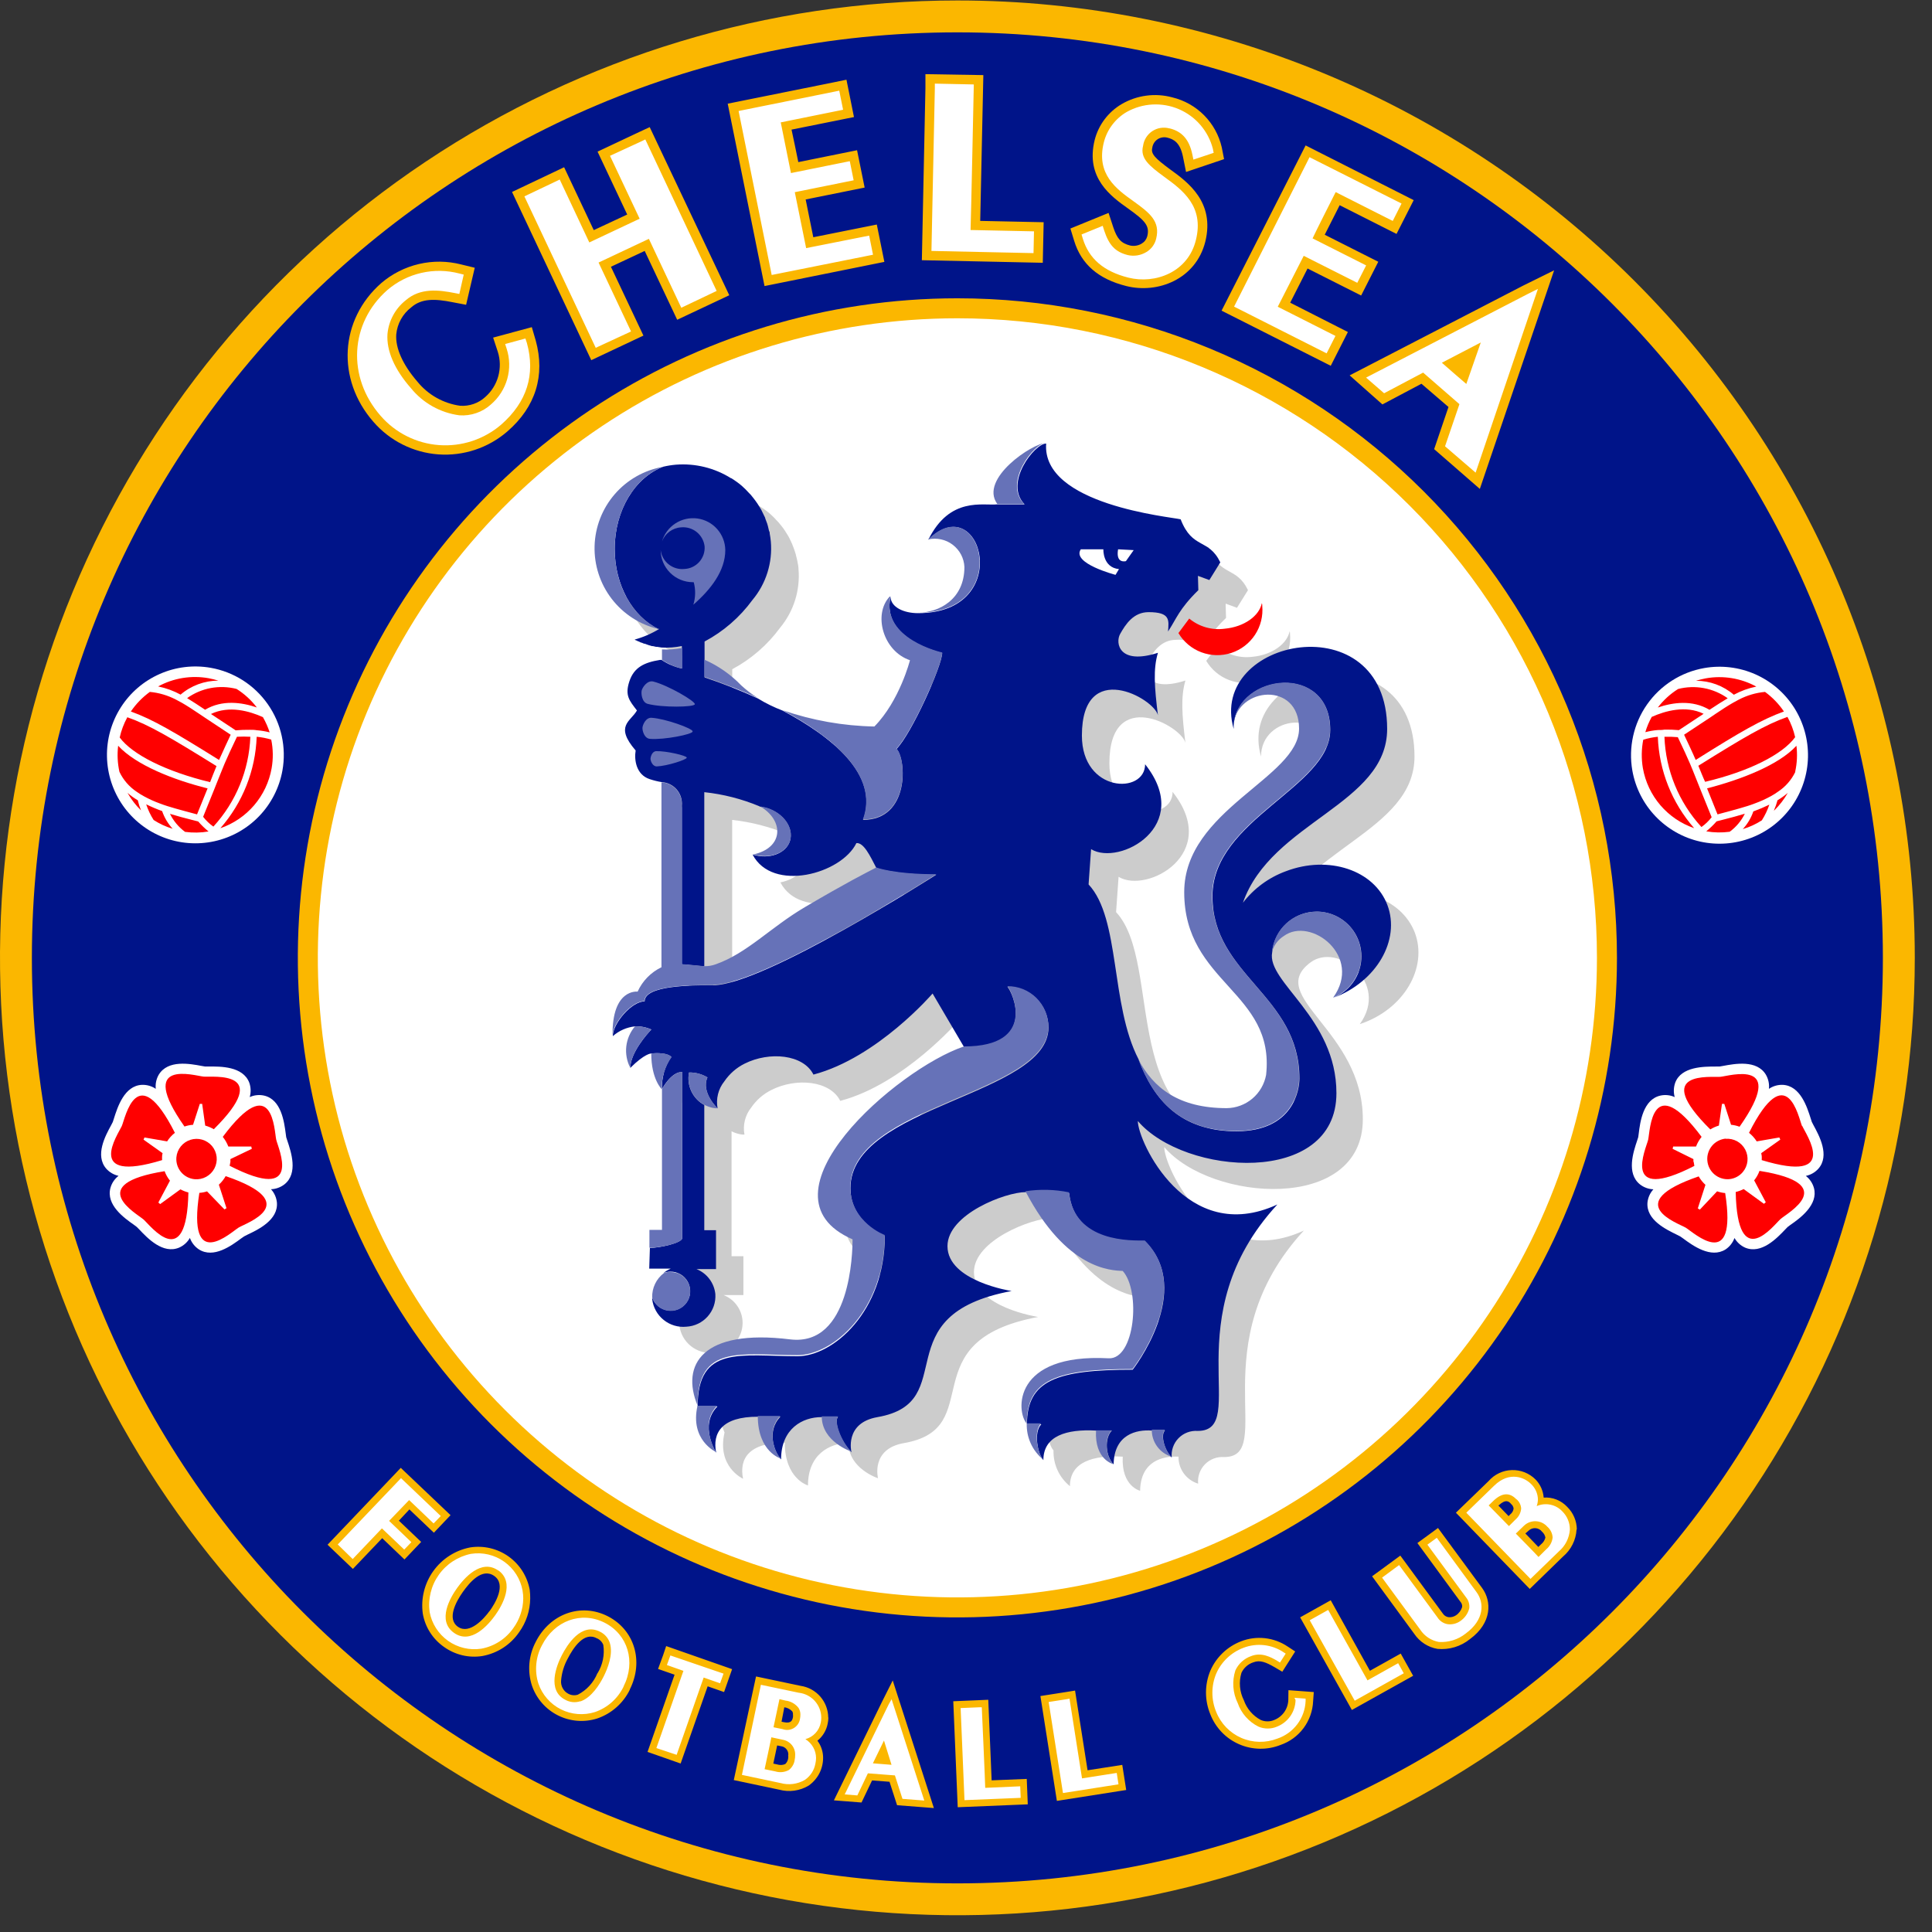 <svg width="78" height="78" viewBox="0 0 78 78" fill="none" xmlns="http://www.w3.org/2000/svg">
<rect x="0" y="0" width="78" height="78" fill="#333333" stroke="none"/>
<path d="M77.305 38.671C77.305 46.316 75.038 53.789 70.791 60.145C66.543 66.502 60.507 71.456 53.444 74.382C46.381 77.307 38.609 78.072 31.112 76.581C23.614 75.09 16.727 71.408 11.321 66.003C5.915 60.597 2.234 53.71 0.743 46.212C-0.749 38.714 0.017 30.942 2.942 23.88C5.868 16.817 10.822 10.78 17.178 6.533C23.535 2.286 31.008 0.019 38.652 0.019C43.728 0.019 48.755 1.018 53.444 2.96C58.134 4.903 62.395 7.75 65.984 11.339C69.574 14.928 72.421 19.19 74.363 23.879C76.306 28.569 77.305 33.595 77.305 38.671Z" fill="#FBB700"/>
<path d="M38.652 76.037C59.289 76.037 76.017 59.307 76.017 38.671C76.017 18.035 59.289 1.306 38.652 1.306C18.016 1.306 1.287 18.035 1.287 38.671C1.287 59.307 18.016 76.037 38.652 76.037Z" fill="#001489"/>
<path d="M65.281 38.671C65.281 43.938 63.719 49.086 60.793 53.465C57.867 57.844 53.708 61.257 48.843 63.273C43.977 65.288 38.623 65.815 33.458 64.788C28.292 63.76 23.547 61.224 19.823 57.5C16.099 53.776 13.563 49.032 12.536 43.866C11.508 38.701 12.036 33.347 14.051 28.481C16.067 23.615 19.48 19.457 23.858 16.531C28.238 13.605 33.386 12.043 38.652 12.043C42.149 12.043 45.612 12.731 48.843 14.069C52.074 15.407 55.01 17.369 57.482 19.841C59.955 22.314 61.916 25.25 63.254 28.481C64.593 31.712 65.281 35.174 65.281 38.671Z" fill="#FBB700"/>
<path d="M64.473 38.671C64.473 43.778 62.959 48.77 60.122 53.017C57.285 57.263 53.252 60.572 48.534 62.527C43.816 64.481 38.624 64.992 33.615 63.996C28.606 63 24.005 60.541 20.394 56.929C16.783 53.318 14.324 48.718 13.328 43.709C12.331 38.7 12.843 33.508 14.797 28.79C16.751 24.072 20.061 20.039 24.307 17.202C28.553 14.365 33.545 12.85 38.652 12.85C45.501 12.85 52.068 15.571 56.911 20.413C61.753 25.256 64.473 31.823 64.473 38.671Z" fill="white"/>
<path d="M57.121 37.654C56.575 36.241 54.748 35.625 53.011 36.291C52.328 36.541 51.731 36.98 51.287 37.556C52.436 34.283 57.107 33.588 57.107 30.542C57.107 25.434 49.856 26.865 50.911 30.542C50.911 28.872 53.567 28.567 53.567 30.542C53.567 32.516 48.931 33.814 48.931 37.147C48.931 40.823 52.61 41.164 52.236 44.527C52.168 44.899 51.972 45.236 51.682 45.48C51.393 45.724 51.028 45.861 50.649 45.866C45.015 45.866 47.025 38.933 45.059 36.825L45.16 35.399C46.299 36.097 49.318 34.463 47.341 31.971C47.341 33.198 44.789 33.13 44.789 30.814C44.789 27.681 47.718 29.317 47.859 29.996C47.718 28.856 47.666 28.131 47.859 27.474C46.278 27.983 46.133 27.07 46.329 26.718C46.561 26.309 46.875 25.832 47.48 25.832C47.705 25.811 47.932 25.856 48.132 25.96C48.328 26.096 48.47 25.788 48.443 26.074C48.612 25.802 48.544 26.137 48.716 25.878C48.939 25.539 49.202 25.227 49.498 24.948L49.482 24.37L49.94 24.539L50.385 23.825C49.907 22.837 49.261 23.312 48.784 22.087C48.386 21.984 42.181 22.657 42.361 20.178C41.857 20.178 40.657 20.451 41.401 21.463C40.823 21.531 40.406 20.876 39.539 22.649C40.63 22.445 40.062 23.661 40.062 24.013C40.062 26.257 37.062 26.219 37.062 25.166C36.343 25.867 36.752 27.397 37.84 27.773C37.84 27.773 37.428 29.41 36.405 30.446C34.886 30.386 32.453 30.124 31.052 28.81C30.626 28.372 30.121 28.019 29.563 27.771V27.018C30.325 26.611 30.986 26.038 31.496 25.341C32.044 24.68 32.31 23.831 32.238 22.976C32.238 22.87 32.211 22.766 32.194 22.666C32.189 22.633 32.181 22.601 32.173 22.57C32.156 22.496 32.14 22.428 32.121 22.357L32.088 22.256C32.066 22.186 32.042 22.117 32.014 22.052L31.982 21.967C31.944 21.877 31.9 21.793 31.854 21.695L31.796 21.596C31.764 21.545 31.733 21.493 31.701 21.444L31.619 21.324L31.529 21.209C31.496 21.168 31.463 21.125 31.428 21.086L31.363 21.018C31.278 20.922 31.187 20.831 31.09 20.745L31.063 20.721C31.005 20.672 30.945 20.628 30.885 20.585C30.871 20.571 30.856 20.559 30.839 20.549L30.645 20.421C29.981 20.009 29.203 19.818 28.423 19.875C26.465 20.034 25.008 21.67 25.172 23.535C25.246 24.238 25.534 24.901 25.997 25.434C26.461 25.968 27.077 26.345 27.763 26.516C27.442 26.715 27.092 26.863 26.726 26.955L26.786 26.991H26.803L26.871 27.029H26.887L26.988 27.078H27.005L27.105 27.122H27.136C27.22 27.154 27.318 27.187 27.425 27.217L27.465 27.231L27.596 27.261H27.643L27.817 27.291V27.713H27.755C27.116 27.82 26.705 28.014 26.516 28.581C26.328 29.148 26.516 29.358 26.819 29.756C26.566 30.206 25.908 30.375 26.767 31.371C26.707 31.747 26.786 32.347 27.332 32.527C27.49 32.58 27.652 32.62 27.817 32.647V40.111C27.389 40.317 27.048 40.666 26.852 41.099C26.852 41.099 26.416 40.125 26.443 42.05C26.942 41.666 26.745 42.5 26.745 42.5C26.066 43.376 26.928 43.318 26.928 43.318C27.512 42.735 27.392 43.591 27.392 43.591C27.392 44.625 27.815 45.028 27.817 45.031V50.717H27.321V52.288H28.186C27.946 52.383 27.743 52.552 27.607 52.77C27.47 52.989 27.407 53.245 27.427 53.502C27.464 53.832 27.63 54.133 27.889 54.342C28.147 54.55 28.477 54.648 28.807 54.614C29.086 54.607 29.353 54.504 29.564 54.321C29.774 54.139 29.916 53.89 29.963 53.615C30.011 53.341 29.962 53.058 29.825 52.816C29.688 52.574 29.471 52.386 29.211 52.285H30.013V50.717H29.535V45.672C29.636 45.725 29.743 45.763 29.855 45.786C29.9 45.797 29.947 45.803 29.994 45.806H30.056C30.02 45.615 30.026 45.419 30.073 45.23C30.12 45.042 30.208 44.866 30.329 44.715C30.536 44.411 30.818 44.166 31.147 44.003C32.151 43.498 33.514 43.627 33.923 44.445C36.512 43.763 38.734 41.172 38.734 41.172L40.011 43.34C37.308 44.243 31.425 49.356 35.511 51.126C35.511 51.642 35.44 55.468 32.985 55.165C29.454 54.729 28.573 56.191 29.252 57.835C28.93 59.221 29.999 59.701 29.999 59.701C29.838 58.902 30.223 58.239 31.684 58.247C31.684 59.706 32.62 59.971 32.62 59.971C32.62 58.719 33.495 58.258 34.256 58.261C34.256 59.292 35.448 59.681 35.448 59.681C35.448 59.681 35.142 58.495 36.498 58.261C39.92 57.663 36.705 54.14 41.914 53.169C41.914 53.169 39.321 52.779 39.321 51.358C39.321 50.071 41.669 49.176 42.476 49.176C44.134 52.343 45.937 52.367 46.408 52.392C47.142 53.21 46.897 55.975 45.836 55.921C41.958 55.714 42.1 58.075 42.533 58.555C42.525 58.831 42.58 59.105 42.695 59.356C42.81 59.606 42.981 59.827 43.196 60.001C43.196 59.019 44.131 58.743 45.328 58.809C45.266 60.009 46.029 60.186 46.029 60.186C46.051 58.981 46.943 58.776 47.578 58.809C47.575 59.052 47.65 59.29 47.793 59.487C47.937 59.683 48.139 59.828 48.372 59.9C48.358 59.757 48.376 59.614 48.423 59.478C48.471 59.343 48.547 59.221 48.647 59.118C48.747 59.016 48.868 58.937 49.002 58.886C49.136 58.835 49.279 58.815 49.422 58.825C51.566 58.825 48.451 54.227 52.64 49.681C48.961 51.383 47.003 47.128 47.003 46.31C48.893 48.525 55.021 48.966 55.021 45.187C55.021 41.578 51.056 40.234 52.91 38.854C54.001 38.036 56.112 39.672 54.898 41.347C56.682 40.758 57.653 39.069 57.121 37.654ZM33.615 37.769C32.23 38.587 31.3 39.615 30.037 40.068C29.885 40.126 29.723 40.152 29.56 40.144V33.102C30.323 33.186 31.071 33.378 31.78 33.672C32.783 34.218 32.783 35.358 31.507 35.625C32.309 37.163 35.091 36.41 35.696 35.159C35.993 35.131 36.255 35.663 36.514 36.162C36.119 36.364 35.32 36.768 33.615 37.771V37.769ZM49.133 26.091L48.699 26.68C48.91 27.035 49.235 27.308 49.622 27.455C50.008 27.601 50.433 27.612 50.826 27.485C51.219 27.358 51.557 27.101 51.785 26.757C52.014 26.412 52.118 26 52.081 25.589C52.081 25.554 52.081 25.521 52.067 25.485C51.961 26.003 51.347 26.443 50.57 26.516C50.314 26.549 50.055 26.528 49.807 26.456C49.56 26.383 49.33 26.259 49.133 26.093V26.091Z" fill="#CCCCCC"/>
<path d="M27.078 51.219H26.211L26.238 50.382C26.62 50.382 27.545 50.185 27.545 49.978V43.275C27.089 43.275 26.726 43.973 26.726 43.973C26.708 43.51 26.84 43.053 27.103 42.672C26.895 42.454 26.285 42.533 26.285 42.533C26.285 42.533 26.031 42.53 25.447 43.114C25.447 42.503 26.143 41.718 26.298 41.565C26.09 41.472 25.863 41.428 25.636 41.437C25.304 41.473 24.991 41.611 24.741 41.832C24.741 41.322 25.499 40.428 26.026 40.428C26.026 39.776 27.94 39.776 28.802 39.776C30.814 39.776 37.801 35.314 37.801 35.314C36.075 35.314 35.38 35.041 35.38 35.041C35.121 34.54 34.87 34.011 34.575 34.038C33.967 35.287 31.185 36.04 30.384 34.501C31.06 34.709 31.742 34.458 31.894 33.94C32.047 33.422 31.633 32.832 30.956 32.625C30.867 32.599 30.776 32.58 30.684 32.568L30.654 32.549C29.945 32.254 29.197 32.063 28.434 31.982V39.015C28.145 38.99 27.823 38.95 27.528 38.933V32.519C27.539 32.403 27.526 32.286 27.49 32.175C27.454 32.064 27.396 31.961 27.32 31.873C27.243 31.785 27.15 31.713 27.045 31.662C26.941 31.611 26.826 31.581 26.71 31.575C26.546 31.548 26.385 31.508 26.227 31.455C25.679 31.273 25.6 30.672 25.663 30.299C24.801 29.301 25.461 29.132 25.715 28.684C25.409 28.284 25.221 28.079 25.409 27.509C25.597 26.939 26.012 26.745 26.647 26.642H26.71C26.958 26.809 27.236 26.927 27.528 26.991V26.083C27.259 26.137 26.984 26.157 26.71 26.143L26.535 26.115H26.489L26.361 26.085H26.317C26.219 26.058 26.123 26.025 26.028 25.987H26.001L25.9 25.944H25.881L25.78 25.894H25.764L25.698 25.856H25.679L25.622 25.821C25.973 25.725 26.308 25.58 26.617 25.39H26.574C25.546 24.888 24.817 23.634 24.817 22.161C24.817 20.598 25.636 19.278 26.778 18.842C26.947 18.802 27.118 18.775 27.291 18.76C28.07 18.7 28.848 18.891 29.511 19.306H29.524C29.59 19.346 29.655 19.39 29.718 19.436L29.765 19.469C29.825 19.513 29.882 19.556 29.939 19.606L29.966 19.63C30.062 19.716 30.153 19.807 30.239 19.903L30.313 19.979C30.345 20.02 30.381 20.061 30.414 20.105L30.501 20.219C30.531 20.257 30.553 20.29 30.585 20.339C30.618 20.388 30.659 20.454 30.678 20.489C30.697 20.525 30.719 20.555 30.738 20.59C30.782 20.675 30.825 20.762 30.864 20.849C30.877 20.876 30.896 20.906 30.896 20.934C30.924 21.002 30.962 21.103 30.973 21.138C30.984 21.174 30.981 21.174 31.003 21.242C31.024 21.31 31.038 21.419 31.057 21.452C31.076 21.485 31.076 21.515 31.076 21.547C31.096 21.65 31.111 21.754 31.12 21.858C31.158 22.282 31.111 22.709 30.984 23.114C30.857 23.52 30.651 23.897 30.378 24.223C29.868 24.921 29.207 25.494 28.445 25.9V27.348C29.177 27.593 29.897 27.877 30.599 28.199C30.915 28.393 31.248 28.556 31.594 28.687C33.531 29.715 35.524 31.27 34.845 33.102C36.738 33.102 36.599 30.645 36.193 30.239C36.798 29.633 38.039 26.871 38.039 26.361C38.039 26.361 35.56 25.826 35.953 24.105C35.974 24.515 36.484 24.755 37.065 24.755C41.001 24.755 39.612 19.66 37.477 21.796C38.347 20.026 39.697 20.429 40.275 20.361H41.366C40.518 19.499 41.772 17.907 42.236 17.907C42.053 20.383 47.268 20.866 47.666 20.966C48.143 22.194 48.789 21.716 49.267 22.704L48.825 23.418L48.364 23.249L48.38 23.827C47.592 24.599 47.497 24.984 47.156 25.496C47.191 25.038 47.259 24.714 46.373 24.714C45.768 24.714 45.451 25.188 45.222 25.597C45.023 25.952 45.17 26.863 46.749 26.355C46.553 27.01 46.608 27.735 46.749 28.878C46.605 28.199 43.679 26.565 43.679 29.696C43.679 32.011 46.231 32.08 46.231 30.855C48.209 33.345 45.19 34.981 44.05 34.283L43.949 35.707C45.241 37.09 44.819 40.553 45.967 42.767C46.58 44.412 47.663 45.672 49.918 45.672C52.253 45.672 52.463 43.946 52.463 43.545C52.463 40.179 48.95 39.383 48.95 36.181C48.95 33.07 53.706 31.785 53.706 29.47C53.706 26.762 49.992 27.187 49.807 29.265C49.804 29.32 49.804 29.374 49.807 29.429C48.751 25.753 56.003 24.324 56.003 29.429C56.003 32.478 51.328 33.173 50.18 36.446C50.624 35.87 51.221 35.43 51.904 35.178C53.641 34.512 55.482 35.129 56.014 36.541C56.545 37.954 55.572 39.639 53.832 40.286C54.13 40.166 54.39 39.969 54.587 39.716C54.783 39.462 54.909 39.16 54.95 38.842C54.991 38.523 54.947 38.2 54.821 37.904C54.696 37.609 54.494 37.352 54.236 37.161C53.978 36.97 53.674 36.85 53.355 36.816C53.036 36.781 52.713 36.832 52.421 36.963C52.128 37.094 51.875 37.301 51.689 37.563C51.503 37.824 51.389 38.131 51.361 38.45C51.127 39.653 53.955 41.085 53.955 44.134C53.955 47.911 47.827 47.469 45.937 45.258C45.937 46.073 47.895 50.33 51.571 48.628C47.382 53.172 50.499 57.77 48.353 57.77C48.21 57.76 48.067 57.781 47.933 57.832C47.799 57.883 47.678 57.962 47.579 58.065C47.479 58.167 47.403 58.291 47.356 58.426C47.309 58.561 47.291 58.705 47.306 58.847C47.033 58.574 46.837 57.953 47.033 57.756H46.509C45.874 57.707 44.98 57.914 44.96 59.12C44.636 58.809 44.581 58.062 44.889 57.756H44.257C43.059 57.691 42.124 57.966 42.124 58.948C41.901 58.724 41.715 57.827 42.04 57.502H41.461C41.461 55.722 42.672 55.299 45.729 55.299C45.729 55.299 48.227 52.111 46.234 50.117C45.727 50.117 43.376 50.218 43.166 48.173C42.587 48.055 41.991 48.04 41.407 48.129C40.597 48.129 38.252 49.021 38.252 50.311C38.252 51.729 40.842 52.122 40.842 52.122C35.633 53.093 38.852 56.616 35.426 57.213C34.074 57.448 34.376 58.634 34.376 58.634C33.943 58.212 33.654 57.391 33.831 57.213H33.171C32.41 57.208 31.534 57.672 31.534 58.921C31.27 58.656 30.932 57.778 31.51 57.197H30.599C29.137 57.192 28.753 57.852 28.914 58.653C28.914 58.653 28.207 57.541 28.963 56.785H28.166C28.166 54.293 29.917 54.754 32.203 54.754C33.634 54.754 35.723 52.945 35.723 49.902C35.723 49.902 34.335 49.367 34.335 47.966C34.335 44.627 42.331 44.235 42.331 41.483C42.331 41.267 42.288 41.052 42.205 40.852C42.122 40.653 41.999 40.471 41.845 40.319C41.691 40.167 41.509 40.047 41.308 39.966C41.107 39.885 40.892 39.844 40.676 39.847C40.872 40.043 41.911 42.279 38.925 42.279L37.651 40.111C37.651 40.111 35.426 42.702 32.841 43.384C32.432 42.566 31.065 42.44 30.062 42.942C29.733 43.106 29.451 43.352 29.244 43.657C29.122 43.808 29.035 43.984 28.988 44.172C28.941 44.361 28.935 44.557 28.971 44.748C28.971 44.748 28.289 44.104 28.562 43.498C28.338 43.362 28.079 43.293 27.817 43.299C27.767 43.555 27.799 43.821 27.91 44.056C28.021 44.292 28.204 44.487 28.434 44.611V49.667H28.908V51.236H28.117C28.325 51.318 28.507 51.457 28.641 51.636C28.776 51.815 28.859 52.027 28.881 52.25C28.891 52.413 28.869 52.576 28.816 52.731C28.763 52.885 28.679 53.027 28.571 53.149C28.462 53.271 28.331 53.371 28.184 53.441C28.036 53.512 27.877 53.553 27.714 53.562C27.384 53.596 27.053 53.498 26.795 53.29C26.536 53.083 26.369 52.781 26.331 52.452V52.381C26.378 52.519 26.462 52.641 26.574 52.734C26.686 52.827 26.822 52.887 26.966 52.907C27.11 52.928 27.257 52.908 27.39 52.85C27.524 52.793 27.639 52.699 27.722 52.58C27.806 52.461 27.855 52.321 27.864 52.175C27.873 52.03 27.841 51.885 27.773 51.757C27.704 51.628 27.602 51.521 27.476 51.447C27.351 51.374 27.207 51.336 27.062 51.339C26.969 51.34 26.876 51.357 26.789 51.391C26.878 51.322 26.975 51.264 27.078 51.219Z" fill="#001489"/>
<path d="M47.576 25.559C47.788 25.915 48.114 26.189 48.502 26.334C48.89 26.48 49.316 26.489 49.71 26.361C50.104 26.232 50.442 25.973 50.669 25.627C50.897 25.28 50.999 24.867 50.96 24.454C50.96 24.419 50.96 24.386 50.944 24.351C50.84 24.869 50.224 25.311 49.447 25.382C49.192 25.417 48.933 25.398 48.686 25.328C48.44 25.257 48.21 25.136 48.012 24.973L47.576 25.559Z" fill="#FF0000"/>
<path d="M45.14 22.177L45.77 22.21L45.457 22.654C45.457 22.654 45.037 22.777 45.14 22.177ZM43.638 22.177H44.546C44.546 22.177 44.513 22.911 45.176 22.976L45.037 23.208C45.037 23.208 43.253 22.744 43.635 22.177H43.638Z" fill="white"/>
<path d="M28.052 28.433C28.084 28.316 26.983 27.673 26.383 27.517C26.132 27.449 25.938 27.754 25.908 27.872C25.878 27.989 25.908 28.352 26.148 28.417C26.748 28.573 28.022 28.553 28.052 28.433ZM27.962 29.524C27.962 29.413 26.871 29.014 26.306 28.979C26.069 28.962 25.946 29.268 25.938 29.38C25.93 29.492 26.006 29.813 26.244 29.83C26.811 29.876 27.956 29.647 27.962 29.535V29.524ZM26.726 26.219V26.642C26.974 26.809 27.252 26.927 27.545 26.991V26.159C27.275 26.213 27.001 26.233 26.726 26.219ZM26.497 30.326C26.326 30.326 26.26 30.561 26.263 30.642C26.265 30.724 26.347 30.948 26.519 30.942C26.928 30.926 27.73 30.67 27.727 30.588C27.725 30.506 26.895 30.312 26.486 30.326H26.497ZM25.636 41.437C25.441 41.666 25.319 41.948 25.285 42.246C25.252 42.545 25.308 42.847 25.447 43.114C25.447 42.503 26.143 41.718 26.298 41.565C26.09 41.472 25.863 41.428 25.636 41.437ZM27.817 43.299C27.768 43.557 27.803 43.824 27.917 44.06C28.031 44.296 28.218 44.489 28.45 44.611C28.551 44.663 28.658 44.701 28.769 44.726L28.908 44.745H28.971C28.971 44.745 28.286 44.101 28.562 43.496C28.338 43.36 28.079 43.292 27.817 43.299ZM26.566 25.382C25.537 24.888 24.817 23.634 24.817 22.161C24.817 20.598 25.636 19.278 26.765 18.847C26.007 18.981 25.319 19.372 24.817 19.954C24.314 20.536 24.027 21.274 24.005 22.042C23.983 22.811 24.226 23.564 24.694 24.174C25.162 24.784 25.826 25.215 26.574 25.393L26.566 25.382ZM37.474 21.779C37.645 21.74 37.822 21.739 37.993 21.776C38.164 21.813 38.325 21.887 38.464 21.993C38.603 22.099 38.718 22.234 38.8 22.389C38.881 22.544 38.928 22.714 38.936 22.889C38.936 24.201 37.911 24.733 37.062 24.735C40.987 24.746 39.599 19.655 37.463 21.787L37.474 21.779ZM34.845 33.083C36.727 33.083 36.599 30.629 36.193 30.22C36.798 29.617 38.039 26.852 38.039 26.342C38.039 26.342 35.557 25.796 35.953 24.084H35.92C35.243 24.798 35.647 26.287 36.738 26.655C36.738 26.655 36.323 28.292 35.301 29.331C34.042 29.307 32.795 29.086 31.605 28.676C33.52 29.704 35.513 31.259 34.834 33.092L34.845 33.083ZM27.493 21.291C27.721 21.268 27.949 21.336 28.128 21.48C28.306 21.624 28.421 21.832 28.447 22.06C28.455 22.174 28.439 22.288 28.402 22.396C28.364 22.503 28.306 22.603 28.23 22.688C28.154 22.772 28.061 22.841 27.958 22.89C27.855 22.939 27.743 22.966 27.629 22.971C27.401 22.994 27.172 22.926 26.993 22.782C26.814 22.639 26.699 22.43 26.672 22.202C26.672 22.548 26.809 22.879 27.054 23.124C27.298 23.368 27.63 23.505 27.976 23.505H28.008C28.088 23.804 28.083 24.119 27.992 24.414C28.695 23.8 29.282 23.05 29.282 22.205C29.277 21.892 29.16 21.592 28.953 21.359C28.746 21.125 28.462 20.974 28.152 20.932C27.843 20.891 27.529 20.962 27.267 21.132C27.005 21.302 26.813 21.561 26.726 21.861C26.786 21.702 26.89 21.564 27.026 21.463C27.162 21.362 27.324 21.302 27.493 21.291ZM41.344 20.342C40.496 19.491 41.751 17.887 42.214 17.887C41.707 17.887 39.52 19.322 40.261 20.342H41.344ZM30.392 34.49C31.068 34.698 31.755 34.447 31.903 33.929C32.05 33.411 31.63 32.822 30.965 32.614C30.875 32.588 30.784 32.569 30.692 32.557C31.66 33.124 31.649 34.24 30.392 34.501V34.49ZM28.436 27.326C29.169 27.571 29.888 27.855 30.591 28.177C30.355 28.03 30.133 27.861 29.928 27.673C29.503 27.232 28.996 26.878 28.436 26.631V27.326ZM28.802 39.757C30.823 39.757 37.801 35.295 37.801 35.295C36.075 35.295 35.38 35.022 35.38 35.022C34.99 35.224 34.191 35.625 32.486 36.629C31.101 37.447 30.171 38.478 28.905 38.928C28.753 38.985 28.591 39.012 28.428 39.007C28.139 38.982 27.817 38.941 27.523 38.925V32.53C27.533 32.414 27.52 32.297 27.484 32.186C27.448 32.075 27.391 31.972 27.314 31.884C27.238 31.796 27.145 31.724 27.04 31.673C26.935 31.622 26.821 31.592 26.705 31.586V39.05C26.278 39.255 25.938 39.604 25.742 40.035C25.742 40.035 24.7 39.898 24.73 41.824C24.73 41.314 25.488 40.419 26.015 40.419C26.026 39.768 27.94 39.768 28.802 39.768V39.757ZM46.226 50.082C45.718 50.082 43.368 50.183 43.158 48.137C42.578 48.019 41.983 48.004 41.399 48.094C43.057 51.263 44.857 51.287 45.328 51.312C46.065 52.13 45.817 54.893 44.759 54.838C40.878 54.631 41.02 56.992 41.453 57.475C41.453 55.694 42.664 55.272 45.721 55.272C45.721 55.283 48.219 52.086 46.226 50.093V50.082ZM47.025 57.718H46.501C46.497 57.961 46.572 58.199 46.716 58.396C46.859 58.593 47.062 58.738 47.295 58.809C47.028 58.566 46.828 57.936 47.025 57.74V57.718ZM42.116 58.91C41.892 58.686 41.707 57.789 42.031 57.464H41.453C41.443 57.743 41.498 58.02 41.613 58.273C41.728 58.527 41.9 58.75 42.116 58.926V58.91ZM53.698 29.456C53.698 26.748 49.981 27.174 49.798 29.254C49.962 27.727 52.447 27.503 52.447 29.415C52.447 31.39 47.81 32.688 47.81 36.018C47.81 39.697 51.486 40.035 51.116 43.398C51.047 43.771 50.851 44.109 50.561 44.354C50.271 44.598 49.905 44.735 49.526 44.739C47.589 44.739 46.556 43.921 45.953 42.757C46.567 44.393 47.649 45.661 49.905 45.661C52.239 45.661 52.449 43.935 52.449 43.534C52.449 40.166 48.937 39.37 48.937 36.17C48.942 33.056 53.698 31.771 53.698 29.456ZM26.293 42.533C26.293 43.569 26.715 43.973 26.715 43.973C26.705 43.507 26.846 43.05 27.119 42.672C26.904 42.454 26.293 42.533 26.293 42.533ZM53.147 36.806C52.698 36.807 52.265 36.974 51.933 37.277C51.601 37.58 51.393 37.995 51.35 38.442C51.422 38.172 51.594 37.939 51.83 37.79C52.921 36.989 55.029 38.609 53.821 40.278C54.211 40.122 54.534 39.836 54.735 39.467C54.937 39.099 55.003 38.672 54.923 38.26C54.843 37.848 54.622 37.477 54.298 37.211C53.974 36.944 53.567 36.799 53.147 36.8V36.806ZM44.881 57.748H44.249C44.186 58.945 44.952 59.111 44.952 59.111C44.628 58.792 44.573 58.045 44.881 57.74V57.748ZM27.078 51.344C26.985 51.345 26.892 51.363 26.805 51.396C26.653 51.51 26.53 51.659 26.448 51.831C26.365 52.002 26.325 52.191 26.331 52.381C26.375 52.519 26.457 52.642 26.567 52.736C26.677 52.831 26.811 52.893 26.954 52.916C27.097 52.939 27.244 52.922 27.378 52.867C27.512 52.812 27.628 52.721 27.714 52.603C27.799 52.486 27.85 52.348 27.862 52.203C27.873 52.059 27.845 51.914 27.779 51.785C27.713 51.655 27.613 51.547 27.489 51.471C27.365 51.395 27.223 51.355 27.078 51.355V51.344ZM31.504 57.164H30.594C30.594 58.626 31.529 58.888 31.529 58.888C31.264 58.623 30.926 57.745 31.504 57.164ZM34.33 47.933C34.33 44.595 42.326 44.202 42.326 41.45C42.326 41.234 42.283 41.019 42.2 40.82C42.116 40.62 41.994 40.439 41.84 40.286C41.686 40.134 41.503 40.014 41.303 39.933C41.102 39.852 40.887 39.812 40.67 39.814C40.867 40.01 41.906 42.247 38.92 42.247C36.22 43.149 30.337 48.263 34.42 50.035C34.42 50.551 34.349 54.374 31.897 54.074C28.352 53.638 27.482 55.1 28.161 56.742C28.161 54.249 29.912 54.71 32.197 54.71C33.629 54.71 35.718 52.902 35.718 49.858C35.726 49.869 34.33 49.335 34.33 47.933ZM27.545 49.978V43.275C27.092 43.275 26.726 43.973 26.726 43.973V49.654H26.219V50.376C26.606 50.382 27.545 50.199 27.545 49.978ZM28.908 58.621C28.908 58.621 28.202 57.508 28.957 56.752H28.161C27.842 58.141 28.908 58.621 28.908 58.621ZM33.836 57.181H33.176C33.176 58.209 34.368 58.602 34.368 58.602C33.948 58.179 33.659 57.358 33.836 57.181Z" fill="#6672B8"/>
<path d="M73.214 45.424L73.149 45.298L73.105 45.162C72.958 44.698 72.688 43.834 71.976 43.798C71.777 43.791 71.581 43.847 71.417 43.959C71.437 43.761 71.394 43.562 71.294 43.389C70.929 42.778 70.04 42.945 69.56 43.035L69.421 43.059H69.27C68.785 43.059 67.88 43.059 67.634 43.708C67.567 43.896 67.559 44.1 67.612 44.292C67.431 44.21 67.228 44.189 67.034 44.232C66.339 44.39 66.216 45.29 66.159 45.77L66.14 45.912L66.096 46.048C65.941 46.509 65.654 47.368 66.208 47.816C66.364 47.939 66.555 48.008 66.753 48.015C66.618 48.161 66.534 48.348 66.513 48.546C66.453 49.255 67.269 49.637 67.708 49.853L67.836 49.918L67.953 50C68.343 50.289 69.071 50.818 69.666 50.442C69.832 50.331 69.958 50.169 70.026 49.981C70.124 50.153 70.275 50.29 70.457 50.371C71.114 50.644 71.736 49.992 72.071 49.64L72.169 49.539L72.284 49.452C72.682 49.179 73.418 48.634 73.233 47.96C73.179 47.767 73.064 47.597 72.906 47.475C73.102 47.434 73.28 47.332 73.413 47.183C73.882 46.654 73.448 45.852 73.214 45.424Z" fill="white"/>
<path d="M69.05 45.598C66.622 43.193 69.093 43.507 69.456 43.474C69.819 43.441 72.183 42.708 70.231 45.489C70.12 45.448 70.004 45.421 69.887 45.41L69.614 44.565H69.521C69.521 44.565 69.456 45.007 69.396 45.443C69.274 45.478 69.157 45.531 69.05 45.598ZM69.322 48.099L68.627 48.836L68.545 48.786C68.545 48.786 68.709 48.285 68.853 47.835C68.745 47.736 68.653 47.621 68.581 47.494C65.414 48.585 67.749 49.381 68.06 49.566C68.371 49.752 70.157 51.429 69.65 48.167C69.542 48.158 69.435 48.135 69.333 48.099H69.322ZM68.368 46.905C68.368 46.869 68.368 46.831 68.368 46.796L67.528 46.381L67.55 46.288H68.474C68.527 46.147 68.603 46.015 68.698 45.898C66.658 43.171 66.622 45.658 66.541 46.013C66.459 46.367 65.406 48.606 68.406 47.071C68.394 47.016 68.385 46.961 68.379 46.905H68.368ZM71.035 47.273C70.985 47.411 70.912 47.54 70.82 47.655L71.289 48.538L71.215 48.601L70.397 48.006C70.294 48.058 70.186 48.097 70.075 48.124C70.143 51.421 71.613 49.457 71.886 49.215C72.159 48.972 74.321 47.799 71.046 47.273H71.035ZM72.753 45.462C72.611 45.127 72.145 42.686 70.612 45.735C70.734 45.832 70.84 45.949 70.923 46.081L71.837 45.923L71.875 46.01L71.106 46.556C71.106 46.594 71.122 46.627 71.125 46.665C71.129 46.722 71.129 46.779 71.125 46.837C74.324 47.807 72.906 45.795 72.764 45.462H72.753ZM69.677 45.969C69.569 45.978 69.465 46.009 69.369 46.059C69.273 46.108 69.189 46.176 69.119 46.259C69.05 46.342 68.997 46.437 68.965 46.54C68.932 46.643 68.92 46.751 68.93 46.858C68.939 46.966 68.969 47.07 69.019 47.166C69.069 47.262 69.137 47.347 69.219 47.416C69.302 47.485 69.397 47.538 69.5 47.57C69.603 47.603 69.711 47.615 69.819 47.605C70.031 47.584 70.227 47.48 70.364 47.316C70.468 47.192 70.532 47.041 70.549 46.88C70.566 46.72 70.536 46.557 70.461 46.414C70.386 46.271 70.271 46.153 70.13 46.075C69.988 45.998 69.827 45.964 69.666 45.977L69.677 45.969Z" fill="#FF0000"/>
<path d="M65.902 31.109C66.025 31.805 66.351 32.449 66.839 32.959C67.328 33.47 67.957 33.825 68.646 33.978C69.336 34.131 70.056 34.076 70.715 33.82C71.373 33.565 71.941 33.119 72.347 32.54C72.752 31.962 72.977 31.276 72.993 30.569C73.008 29.863 72.814 29.168 72.435 28.571C72.055 27.975 71.507 27.505 70.861 27.22C70.214 26.936 69.497 26.849 68.801 26.972C67.869 27.137 67.04 27.665 66.496 28.441C65.953 29.216 65.739 30.176 65.902 31.109Z" fill="white"/>
<path d="M67.991 29.663L68.144 29.562L69.028 28.979L69.26 28.821C69.516 28.649 69.745 28.499 69.96 28.376L70.201 28.245C70.53 28.074 70.889 27.968 71.259 27.934C71.557 28.152 71.815 28.419 72.022 28.725C71.133 29.044 70.269 29.543 68.46 30.681C68.36 30.441 68.013 29.707 67.991 29.663ZM72.475 29.762C72.41 29.476 72.306 29.2 72.164 28.943C71.275 29.257 70.416 29.762 68.567 30.915C68.63 31.071 68.788 31.461 68.84 31.564C70.604 31.147 71.965 30.462 72.475 29.762ZM69.748 28.188C69.462 27.984 69.135 27.845 68.789 27.781C68.444 27.717 68.089 27.729 67.749 27.817C67.433 28.015 67.156 28.268 66.931 28.564C67.536 28.357 68.324 28.245 69.017 28.657C69.287 28.48 69.527 28.322 69.756 28.188H69.748ZM72.475 31.161C72.552 30.815 72.57 30.459 72.527 30.108C71.809 30.888 70.299 31.471 68.919 31.829C69.031 32.102 69.331 32.846 69.341 32.879C69.401 32.862 70.198 32.655 70.544 32.543C70.645 32.511 70.743 32.478 70.839 32.44C71.064 32.359 71.283 32.26 71.493 32.145C71.593 32.092 71.688 32.031 71.779 31.965C72.083 31.766 72.326 31.488 72.483 31.161H72.475ZM68.886 33.563C69.199 33.617 69.518 33.622 69.832 33.58C70.092 33.39 70.302 33.14 70.443 32.852C70.149 32.941 69.86 33.018 69.592 33.086L69.303 33.16C69.176 33.306 69.036 33.441 68.886 33.563ZM66.933 29.473C67.018 29.473 67.108 29.473 67.206 29.456C67.398 29.453 67.59 29.46 67.781 29.478L68.78 28.818C68.057 28.463 67.228 28.701 66.685 28.943C66.576 29.138 66.489 29.345 66.426 29.56C66.592 29.517 66.762 29.487 66.933 29.473ZM66.344 29.857C66.268 30.239 66.262 30.632 66.328 31.016C66.426 31.567 66.669 32.082 67.033 32.508C67.397 32.933 67.868 33.253 68.398 33.435C67.498 32.411 66.98 31.107 66.931 29.745C66.731 29.765 66.535 29.805 66.344 29.865V29.857ZM70.907 27.719C70.285 27.38 69.567 27.262 68.87 27.386C68.735 27.412 68.602 27.445 68.471 27.484C69.032 27.484 69.573 27.684 69.999 28.049C70.283 27.895 70.589 27.783 70.907 27.719ZM67.198 29.745C67.247 31.099 67.777 32.391 68.692 33.389C68.848 33.278 68.987 33.145 69.104 32.993L68.662 31.902L68.561 31.649C68.561 31.649 68.392 31.221 68.335 31.084C68.302 31 68.267 30.918 68.231 30.833C68.114 30.561 67.975 30.255 67.738 29.762C67.558 29.746 67.378 29.74 67.198 29.745ZM70.361 33.473C70.633 33.392 70.892 33.273 71.13 33.119C71.256 32.921 71.358 32.708 71.433 32.486C71.223 32.588 71.007 32.679 70.787 32.759C70.696 33.024 70.552 33.267 70.361 33.473ZM71.632 32.718C71.846 32.509 72.029 32.271 72.178 32.011C72.048 32.122 71.909 32.222 71.763 32.309C71.726 32.449 71.677 32.586 71.619 32.718H71.632Z" fill="#FF0000"/>
<path d="M11.599 46.048L11.555 45.912L11.536 45.77C11.473 45.29 11.356 44.39 10.661 44.232C10.466 44.189 10.264 44.21 10.082 44.292C10.137 44.1 10.13 43.896 10.063 43.708C9.807 43.046 8.902 43.054 8.427 43.059H8.282L8.143 43.035C7.663 42.945 6.78 42.778 6.409 43.389C6.309 43.562 6.267 43.761 6.289 43.959C6.124 43.847 5.927 43.791 5.727 43.798C5.018 43.834 4.745 44.698 4.598 45.162L4.554 45.298L4.489 45.424C4.254 45.852 3.824 46.646 4.29 47.183C4.421 47.329 4.594 47.43 4.786 47.472C4.628 47.594 4.513 47.764 4.459 47.957C4.274 48.642 5.004 49.168 5.408 49.449L5.523 49.536L5.623 49.637C5.956 49.989 6.578 50.646 7.235 50.368C7.417 50.287 7.568 50.151 7.666 49.978C7.734 50.166 7.86 50.328 8.026 50.439C8.623 50.824 9.349 50.286 9.739 49.997L9.856 49.916L9.984 49.85C10.423 49.643 11.242 49.253 11.179 48.544C11.158 48.346 11.075 48.16 10.941 48.012C11.14 48.005 11.331 47.935 11.487 47.813C12.043 47.368 11.754 46.509 11.599 46.048Z" fill="white"/>
<path d="M9.272 47.066C9.285 47.013 9.295 46.959 9.302 46.905C9.302 46.869 9.302 46.831 9.302 46.796L10.167 46.381L10.145 46.288H9.218C9.164 46.147 9.089 46.016 8.994 45.898C11.034 43.171 11.07 45.658 11.152 46.013C11.233 46.367 12.272 48.601 9.272 47.066ZM7.794 45.41L8.067 44.565H8.162C8.162 44.565 8.225 45.007 8.285 45.443C8.407 45.477 8.523 45.526 8.632 45.59C11.056 43.185 8.585 43.498 8.222 43.466C7.86 43.433 5.495 42.699 7.448 45.481C7.563 45.441 7.683 45.417 7.805 45.41H7.794ZM6.545 46.837C6.541 46.779 6.541 46.722 6.545 46.665C6.545 46.627 6.559 46.591 6.564 46.556L5.795 46.01L5.833 45.923L6.747 46.081C6.831 45.948 6.937 45.831 7.061 45.735C5.525 42.699 5.059 45.14 4.917 45.462C4.775 45.784 3.368 47.807 6.545 46.837ZM9.109 47.486C9.037 47.614 8.944 47.73 8.836 47.829L9.144 48.778L9.062 48.827L8.359 48.099C8.258 48.132 8.154 48.152 8.048 48.159C7.541 51.432 9.33 49.744 9.638 49.558C9.946 49.373 12.289 48.576 9.12 47.486H9.109ZM7.284 48.017L6.466 48.612L6.393 48.549L6.862 47.666C6.769 47.551 6.696 47.422 6.646 47.284C3.374 47.81 5.523 48.996 5.795 49.234C6.068 49.471 7.538 51.432 7.606 48.143C7.494 48.114 7.386 48.072 7.284 48.017ZM8.561 46.269C8.456 46.146 8.318 46.056 8.163 46.011C8.008 45.966 7.843 45.968 7.689 46.017C7.535 46.066 7.399 46.159 7.298 46.285C7.197 46.411 7.135 46.564 7.121 46.725C7.103 46.94 7.17 47.154 7.309 47.319C7.448 47.485 7.647 47.589 7.862 47.608C8.023 47.622 8.185 47.588 8.326 47.51C8.468 47.432 8.583 47.315 8.658 47.171C8.732 47.028 8.763 46.866 8.746 46.706C8.728 46.545 8.664 46.393 8.561 46.269Z" fill="#FF0000"/>
<path d="M8.505 26.961C7.811 26.839 7.095 26.925 6.45 27.21C5.804 27.494 5.257 27.963 4.878 28.558C4.499 29.153 4.304 29.847 4.319 30.552C4.334 31.257 4.557 31.942 4.961 32.521C5.365 33.099 5.931 33.545 6.588 33.802C7.245 34.059 7.963 34.115 8.652 33.964C9.342 33.813 9.97 33.461 10.46 32.953C10.949 32.445 11.277 31.803 11.402 31.109C11.485 30.646 11.475 30.172 11.374 29.713C11.274 29.254 11.083 28.819 10.814 28.434C10.545 28.049 10.203 27.72 9.807 27.467C9.41 27.215 8.968 27.042 8.505 26.961Z" fill="white"/>
<path d="M8.844 30.681C7.039 29.557 6.172 29.044 5.283 28.725C5.49 28.419 5.75 28.152 6.049 27.934C6.418 27.968 6.776 28.074 7.104 28.245L7.347 28.376C7.562 28.499 7.789 28.649 8.045 28.821L8.28 28.979L9.161 29.562L9.313 29.663C9.292 29.707 8.948 30.441 8.844 30.681ZM8.482 31.578C8.517 31.485 8.675 31.084 8.741 30.929C6.892 29.781 6.03 29.271 5.141 28.957C5 29.214 4.896 29.489 4.833 29.775C5.34 30.462 6.701 31.147 8.482 31.578ZM8.28 28.654C8.972 28.242 9.761 28.354 10.369 28.562C10.143 28.266 9.866 28.012 9.551 27.814C9.211 27.727 8.856 27.714 8.511 27.778C8.166 27.842 7.84 27.981 7.554 28.185C7.781 28.322 8.018 28.48 8.28 28.654ZM5.517 31.965C5.61 32.031 5.706 32.091 5.806 32.145C6.015 32.26 6.233 32.359 6.458 32.44C6.553 32.478 6.654 32.511 6.753 32.543C7.099 32.655 7.895 32.862 7.955 32.879L8.381 31.829C6.998 31.485 5.49 30.888 4.77 30.108C4.728 30.459 4.745 30.815 4.822 31.161C4.976 31.487 5.217 31.765 5.517 31.965ZM8.002 33.165L7.715 33.092C7.442 33.023 7.156 32.947 6.862 32.857C7.004 33.145 7.213 33.395 7.472 33.585C7.787 33.627 8.106 33.622 8.419 33.569C8.269 33.446 8.129 33.311 8.002 33.165ZM10.887 29.568C10.818 29.354 10.726 29.147 10.614 28.952C10.069 28.709 9.251 28.472 8.517 28.826L9.515 29.486C9.706 29.469 9.899 29.461 10.091 29.464C10.186 29.464 10.273 29.464 10.363 29.481C10.54 29.495 10.715 29.524 10.887 29.568ZM10.363 29.745C10.314 31.108 9.796 32.413 8.896 33.438C9.425 33.256 9.897 32.935 10.261 32.51C10.624 32.085 10.868 31.57 10.966 31.019C11.034 30.635 11.029 30.241 10.95 29.86C10.759 29.802 10.562 29.763 10.363 29.745ZM7.29 28.044C7.715 27.679 8.257 27.479 8.817 27.479C8.686 27.439 8.553 27.406 8.419 27.381C7.723 27.257 7.005 27.374 6.384 27.713C6.705 27.779 7.014 27.892 7.301 28.049L7.29 28.044ZM9.567 29.745C9.33 30.239 9.191 30.542 9.073 30.817L8.97 31.068L8.743 31.632L8.642 31.886L8.201 32.977C8.319 33.129 8.458 33.262 8.615 33.372C9.526 32.378 10.055 31.093 10.107 29.745C9.927 29.735 9.747 29.735 9.567 29.745ZM6.545 32.745C6.326 32.666 6.111 32.575 5.902 32.472C5.975 32.695 6.076 32.907 6.202 33.105C6.44 33.259 6.699 33.378 6.971 33.46C6.781 33.254 6.636 33.01 6.545 32.745ZM5.563 32.309C5.416 32.223 5.277 32.123 5.149 32.011C5.296 32.272 5.48 32.51 5.694 32.718C5.639 32.586 5.595 32.449 5.563 32.309Z" fill="#FF0000"/>
<path d="M16.104 61.394L17.004 62.251L16.33 62.96L15.43 62.1L14.247 63.341L13.224 62.365L15.921 59.534L16.18 59.261L18.19 61.171L17.517 61.88L16.529 60.939L16.104 61.394ZM21.406 64.536C21.402 65.026 21.244 65.503 20.956 65.9C20.785 66.149 20.567 66.361 20.314 66.526C20.061 66.69 19.777 66.802 19.48 66.857C19.209 66.901 18.932 66.891 18.665 66.828C18.398 66.764 18.146 66.649 17.923 66.489C17.699 66.332 17.508 66.133 17.361 65.902C17.214 65.671 17.115 65.414 17.069 65.144C16.986 64.539 17.138 63.926 17.493 63.429C17.848 62.933 18.379 62.591 18.979 62.474C19.524 62.388 20.082 62.519 20.532 62.839C20.982 63.159 21.289 63.643 21.387 64.187C21.402 64.302 21.408 64.419 21.406 64.536ZM19.769 65.04C19.99 64.732 20.448 63.977 19.957 63.628C19.467 63.279 18.959 63.887 18.687 64.271C18.414 64.656 18.027 65.362 18.493 65.681C18.959 66 19.543 65.351 19.764 65.04H19.769ZM25.431 68.212C25.299 68.484 25.115 68.727 24.889 68.927C24.663 69.128 24.399 69.281 24.114 69.379C23.587 69.547 23.015 69.502 22.522 69.253C22.028 69.004 21.652 68.572 21.474 68.049C21.382 67.76 21.348 67.456 21.374 67.154C21.401 66.852 21.486 66.558 21.627 66.29C22.202 65.15 23.451 64.702 24.534 65.25C25.616 65.799 26.001 67.072 25.425 68.212H25.431ZM24.125 67.552C24.334 67.211 24.417 66.806 24.357 66.409C24.333 66.347 24.296 66.291 24.249 66.244C24.202 66.197 24.146 66.16 24.084 66.137C23.571 65.864 23.137 66.543 22.925 66.955C22.77 67.233 22.677 67.541 22.652 67.858C22.644 67.964 22.668 68.07 22.72 68.163C22.771 68.256 22.849 68.332 22.944 68.381C23.002 68.413 23.066 68.433 23.132 68.439C23.198 68.446 23.265 68.439 23.328 68.419C23.687 68.234 23.967 67.926 24.119 67.552H24.125ZM26.773 66.819L26.568 67.38L27.234 67.612L26.143 70.729L27.479 71.198C27.479 71.198 28.376 68.635 28.57 68.081L29.233 68.313L29.557 67.388L26.895 66.456L26.773 66.819ZM33.444 69.344C33.443 69.427 33.434 69.509 33.416 69.589C33.364 69.86 33.217 70.104 33.002 70.277C33.151 70.476 33.231 70.718 33.231 70.967C33.231 71.186 33.179 71.403 33.078 71.598C32.977 71.793 32.83 71.961 32.65 72.088C32.473 72.195 32.276 72.264 32.071 72.293C31.866 72.322 31.658 72.308 31.458 72.254L29.625 71.867L30.444 68.049L30.523 67.683L32.323 68.062C32.631 68.107 32.913 68.261 33.118 68.496C33.322 68.731 33.436 69.032 33.438 69.344H33.444ZM31.826 70.858C31.833 70.775 31.809 70.693 31.758 70.628C31.708 70.562 31.635 70.518 31.553 70.503L31.376 70.468C31.319 70.74 31.281 70.926 31.221 71.201L31.373 71.234C31.482 71.269 31.599 71.265 31.703 71.22C31.771 71.155 31.813 71.068 31.823 70.975C31.827 70.936 31.826 70.896 31.821 70.858H31.826ZM31.553 69.51L31.646 69.529C31.957 69.595 31.99 69.439 32.014 69.325C32.018 69.289 32.018 69.252 32.014 69.216C32.018 69.172 32.007 69.128 31.984 69.09C31.899 69.001 31.787 68.944 31.665 68.927L31.553 69.51ZM35.623 68.678L33.667 72.685L34.782 72.772C34.782 72.772 35.085 72.134 35.208 71.88L35.912 71.935C35.999 72.207 36.217 72.881 36.217 72.881L37.703 72.996L36.042 67.844L35.623 68.678ZM40.035 71.877L39.899 68.624L39.525 68.64L38.486 68.684L38.666 72.963L41.494 72.846L41.453 71.82L40.035 71.877ZM43.908 71.471C43.815 70.89 43.403 68.253 43.403 68.253L43.032 68.313L42.004 68.474L42.669 72.707L45.468 72.267L45.309 71.253L43.908 71.471ZM52.013 68.621C52.009 68.798 51.954 68.97 51.853 69.116C51.752 69.261 51.61 69.374 51.446 69.439C51.36 69.477 51.267 69.496 51.173 69.496C51.079 69.496 50.986 69.477 50.9 69.439C50.58 69.27 50.337 68.985 50.218 68.643C50.045 68.301 50.01 67.906 50.12 67.538C50.166 67.438 50.233 67.349 50.316 67.275C50.398 67.202 50.495 67.147 50.6 67.113C50.873 67.007 51.116 67.113 51.456 67.307L51.77 67.492L52.291 66.674L51.983 66.472C51.709 66.289 51.395 66.174 51.067 66.138C50.74 66.102 50.408 66.145 50.101 66.265C49.827 66.371 49.577 66.53 49.365 66.733C49.153 66.936 48.983 67.179 48.866 67.448C48.749 67.728 48.689 68.029 48.689 68.332C48.689 68.635 48.749 68.936 48.866 69.216C48.97 69.483 49.127 69.727 49.326 69.934C49.525 70.14 49.763 70.306 50.027 70.42C50.29 70.535 50.573 70.596 50.86 70.601C51.147 70.606 51.432 70.554 51.699 70.448C52.07 70.32 52.394 70.083 52.628 69.769C52.863 69.454 52.997 69.076 53.014 68.684L53.041 68.313L52.018 68.237L52.013 68.621ZM55.307 67.454L53.725 64.607L53.398 64.79L52.49 65.297L54.579 69.036L57.053 67.656L56.551 66.759L55.307 67.454ZM58.056 61.689L57.754 61.91L57.224 62.297L58.956 64.661C58.984 64.691 59.005 64.725 59.018 64.764C59.031 64.802 59.035 64.842 59.03 64.882C58.987 65.02 58.898 65.139 58.776 65.218C58.687 65.276 58.58 65.301 58.474 65.289C58.428 65.281 58.385 65.264 58.346 65.239C58.308 65.213 58.275 65.18 58.25 65.141L56.535 62.804L55.395 63.639L57.099 65.965C57.206 66.124 57.344 66.259 57.505 66.363C57.666 66.467 57.846 66.538 58.035 66.57C58.508 66.615 58.98 66.472 59.349 66.172C60.241 65.518 60.227 64.648 59.84 64.116L58.056 61.689ZM63.65 61.751C63.638 61.961 63.583 62.166 63.489 62.353C63.396 62.541 63.265 62.707 63.104 62.842L61.76 64.149L58.779 61.072L60.102 59.791C60.219 59.657 60.362 59.55 60.523 59.474C60.683 59.398 60.858 59.356 61.035 59.351C61.212 59.345 61.389 59.376 61.554 59.441C61.719 59.507 61.869 59.605 61.994 59.731C62.186 59.928 62.302 60.187 62.322 60.462C62.498 60.449 62.674 60.476 62.839 60.541C63.003 60.605 63.15 60.706 63.271 60.835C63.393 60.954 63.49 61.096 63.557 61.253C63.624 61.41 63.659 61.578 63.661 61.749L63.65 61.751ZM60.492 60.781L60.906 61.209L60.972 61.141C61.009 61.112 61.04 61.076 61.064 61.036C61.087 60.995 61.102 60.95 61.108 60.903C61.1 60.833 61.065 60.768 61.01 60.723C60.925 60.62 60.8 60.502 60.503 60.778L60.492 60.781ZM61.583 61.91L62.106 62.455L62.215 62.349C62.303 62.28 62.365 62.184 62.392 62.076C62.375 61.984 62.327 61.9 62.256 61.839C62.225 61.797 62.185 61.763 62.14 61.739C62.094 61.714 62.044 61.699 61.992 61.696C61.94 61.692 61.889 61.7 61.84 61.718C61.791 61.736 61.747 61.764 61.711 61.8L61.583 61.91Z" fill="#FBB700"/>
<path d="M15.709 61.402L16.608 62.261L16.32 62.561L15.419 61.705L14.239 62.943L13.636 62.354L16.126 59.744L16.189 59.676L17.795 61.206L17.506 61.506L16.518 60.562L15.709 61.402ZM21.098 64.225C21.116 64.328 21.125 64.432 21.125 64.536C21.119 64.965 20.979 65.381 20.727 65.728C20.422 66.166 19.956 66.466 19.431 66.562C18.959 66.635 18.477 66.52 18.087 66.243C17.698 65.966 17.431 65.549 17.345 65.079C17.274 64.549 17.407 64.012 17.717 63.577C18.027 63.141 18.49 62.84 19.014 62.733C19.486 62.659 19.969 62.773 20.358 63.051C20.747 63.328 21.013 63.746 21.098 64.217V64.225ZM20.116 63.407C19.42 62.913 18.722 63.737 18.452 64.116C18.182 64.495 17.634 65.428 18.327 65.921C19.019 66.415 19.723 65.589 19.993 65.212C20.263 64.836 20.811 63.895 20.116 63.399V63.407ZM25.175 68.095C25.059 68.333 24.898 68.547 24.7 68.723C24.502 68.899 24.271 69.034 24.021 69.12C23.565 69.264 23.071 69.225 22.644 69.01C22.217 68.795 21.891 68.421 21.736 67.969C21.656 67.716 21.627 67.449 21.652 67.185C21.676 66.92 21.753 66.663 21.878 66.429C22.382 65.43 23.467 65.038 24.408 65.512C25.349 65.987 25.679 67.088 25.175 68.087V68.095ZM23.427 68.692C23.882 68.542 24.212 67.999 24.37 67.686C24.528 67.372 24.768 66.786 24.618 66.322C24.586 66.225 24.534 66.135 24.465 66.058C24.397 65.981 24.313 65.919 24.22 65.875C23.459 65.49 22.892 66.42 22.682 66.827C22.472 67.233 22.068 68.245 22.826 68.627C22.917 68.677 23.017 68.708 23.12 68.718C23.224 68.728 23.328 68.716 23.427 68.684V68.692ZM27.035 66.919L26.925 67.222L27.591 67.457C27.531 67.623 26.5 70.574 26.5 70.574L27.318 70.847L28.409 67.727L29.072 67.959L29.211 67.569L27.065 66.835L27.035 66.919ZM33.157 69.349C33.157 69.413 33.151 69.477 33.138 69.54C33.109 69.7 33.035 69.848 32.925 69.968C32.815 70.087 32.673 70.172 32.516 70.214C32.646 70.294 32.754 70.406 32.83 70.539C32.905 70.672 32.945 70.822 32.947 70.975C32.946 71.051 32.937 71.127 32.92 71.201C32.896 71.334 32.846 71.461 32.773 71.574C32.699 71.688 32.603 71.785 32.492 71.861C32.345 71.946 32.183 72.001 32.015 72.023C31.847 72.044 31.676 72.032 31.513 71.987L29.953 71.657L30.7 68.111L30.719 68.019L32.246 68.34C32.494 68.367 32.724 68.484 32.892 68.668C33.059 68.852 33.154 69.092 33.157 69.341V69.349ZM31.469 68.599C31.436 68.747 31.259 69.587 31.229 69.734L31.597 69.81C31.671 69.837 31.749 69.847 31.827 69.84C31.904 69.832 31.98 69.808 32.047 69.768C32.114 69.728 32.171 69.674 32.215 69.609C32.258 69.544 32.287 69.47 32.298 69.393C32.309 69.337 32.314 69.281 32.314 69.224C32.316 69.127 32.29 69.033 32.238 68.951C32.174 68.87 32.095 68.802 32.004 68.751C31.914 68.701 31.814 68.668 31.712 68.657L31.469 68.599ZM31.142 70.14C31.112 70.293 30.904 71.278 30.869 71.427L31.297 71.515C31.387 71.543 31.481 71.553 31.575 71.544C31.669 71.535 31.76 71.507 31.843 71.463C31.91 71.413 31.966 71.349 32.007 71.276C32.049 71.204 32.076 71.124 32.085 71.04C32.097 70.987 32.103 70.932 32.102 70.877C32.113 70.727 32.068 70.578 31.975 70.46C31.882 70.342 31.748 70.263 31.6 70.238L31.142 70.14ZM35.996 68.602L37.316 72.693L36.435 72.625L36.13 71.678L35.039 71.594L34.613 72.486L34.103 72.445L35.879 68.809L35.996 68.602ZM35.241 71.19L35.993 71.25C35.939 71.076 35.775 70.547 35.688 70.271L35.241 71.19ZM39.776 72.18C39.776 72.003 39.637 68.927 39.637 68.927H39.544L38.783 68.959L38.939 72.677L41.208 72.584L41.189 72.118L39.776 72.18ZM43.684 71.798L43.179 68.58L43.087 68.597L42.337 68.714L42.915 72.39L45.157 72.038L45.086 71.578L43.684 71.798ZM52.305 68.635C52.3 68.867 52.227 69.093 52.095 69.284C51.962 69.474 51.776 69.621 51.56 69.707C51.441 69.759 51.312 69.785 51.182 69.785C51.052 69.785 50.924 69.759 50.805 69.707C50.413 69.511 50.114 69.171 49.97 68.758C49.769 68.347 49.735 67.875 49.875 67.44C49.936 67.306 50.024 67.186 50.133 67.086C50.242 66.987 50.371 66.91 50.51 66.862C50.919 66.699 51.296 66.887 51.601 67.075L51.677 67.121L51.907 66.761L51.83 66.712C51.593 66.551 51.32 66.451 51.035 66.419C50.749 66.387 50.461 66.425 50.194 66.529C49.952 66.621 49.731 66.76 49.544 66.938C49.356 67.115 49.207 67.329 49.103 67.566C49 67.811 48.947 68.075 48.947 68.342C48.947 68.608 49 68.872 49.103 69.118C49.289 69.586 49.653 69.963 50.115 70.164C50.578 70.365 51.101 70.375 51.571 70.192C51.893 70.084 52.174 69.88 52.378 69.609C52.582 69.337 52.698 69.01 52.711 68.67V68.578L52.261 68.545L52.305 68.635ZM55.209 67.841C55.125 67.686 53.622 64.997 53.622 64.997L53.54 65.043L52.877 65.414L54.694 68.662L56.674 67.555L56.447 67.148L55.209 67.841ZM58.007 62.084L57.931 62.141L57.628 62.362L59.196 64.5C59.245 64.56 59.28 64.629 59.301 64.704C59.322 64.778 59.328 64.855 59.319 64.931C59.265 65.144 59.134 65.328 58.951 65.45C58.803 65.552 58.622 65.596 58.444 65.572C58.36 65.558 58.281 65.526 58.21 65.479C58.14 65.432 58.08 65.371 58.035 65.299L56.485 63.186L55.798 63.693L57.336 65.79C57.421 65.921 57.532 66.032 57.661 66.118C57.791 66.204 57.936 66.262 58.089 66.29C58.483 66.316 58.872 66.193 59.18 65.946C59.922 65.4 59.933 64.716 59.614 64.282L58.007 62.084ZM63.38 61.754C63.368 61.923 63.322 62.088 63.246 62.239C63.17 62.391 63.064 62.525 62.935 62.635L61.79 63.745L59.199 61.072L60.323 59.981C60.958 59.365 61.577 59.668 61.817 59.916C61.986 60.077 62.084 60.299 62.09 60.532C62.088 60.625 62.072 60.717 62.041 60.805C62.215 60.729 62.409 60.709 62.595 60.748C62.782 60.787 62.951 60.883 63.08 61.023C63.175 61.118 63.251 61.23 63.302 61.355C63.354 61.479 63.38 61.612 63.38 61.746V61.754ZM61.223 60.535C60.95 60.241 60.631 60.262 60.282 60.603L60.102 60.778L60.92 61.612L61.193 61.34C61.321 61.229 61.4 61.072 61.413 60.903C61.409 60.831 61.39 60.76 61.357 60.695C61.325 60.63 61.279 60.573 61.223 60.527V60.535ZM62.425 62.55C62.571 62.43 62.664 62.258 62.684 62.071C62.679 61.988 62.657 61.908 62.621 61.834C62.584 61.76 62.534 61.694 62.472 61.64C62.414 61.573 62.343 61.52 62.264 61.481C62.185 61.443 62.099 61.421 62.011 61.417C61.923 61.412 61.835 61.426 61.753 61.456C61.67 61.486 61.595 61.533 61.531 61.593L61.198 61.915C61.307 62.024 62.016 62.747 62.114 62.859L62.425 62.55Z" fill="white"/>
<path d="M21.629 13.748C22.017 15.155 21.629 16.428 20.481 17.421C19.712 18.085 18.711 18.418 17.698 18.345C16.684 18.271 15.741 17.799 15.076 17.031C13.573 15.313 13.712 12.902 15.395 11.427C15.833 11.052 16.355 10.789 16.917 10.658C17.478 10.527 18.063 10.534 18.621 10.677L19.167 10.81L18.818 12.305L18.272 12.201C17.552 12.057 17.02 12.043 16.6 12.411C16.43 12.542 16.289 12.706 16.185 12.894C16.081 13.081 16.018 13.289 15.998 13.502C15.96 14.047 16.254 14.718 16.854 15.411C17.285 15.942 17.903 16.289 18.58 16.382C18.764 16.394 18.947 16.369 19.121 16.309C19.294 16.249 19.454 16.154 19.589 16.03C19.843 15.808 20.026 15.516 20.116 15.191C20.206 14.866 20.2 14.521 20.097 14.2L19.909 13.63L21.471 13.208L21.629 13.748ZM25.72 5.37L24.125 6.122C24.125 6.122 25.017 8.01 25.322 8.661L23.972 9.291C23.666 8.64 22.775 6.752 22.775 6.752L20.672 7.75L23.871 14.541L25.977 13.549L24.665 10.77L26.028 10.131L27.34 12.91L29.443 11.92L26.23 5.132L25.72 5.37ZM32.835 9.578C32.732 9.07 32.631 8.558 32.527 8.053L34.908 7.573L34.602 6.065L32.23 6.545C32.134 6.084 32.058 5.694 31.957 5.233L34.477 4.726L34.174 3.218L33.629 3.33L29.38 4.186L30.866 11.549L35.704 10.573L35.399 9.065L32.835 9.578ZM39.697 3.032L37.362 2.994V3.564L37.218 10.505L42.1 10.609L42.135 8.972L39.574 8.918C39.596 8.001 39.7 3.043 39.7 3.043L39.697 3.032ZM47.24 6.837C46.638 6.392 46.458 6.215 46.52 5.972C46.528 5.904 46.551 5.838 46.587 5.778C46.622 5.719 46.67 5.668 46.726 5.629C46.783 5.589 46.848 5.562 46.916 5.55C46.983 5.537 47.053 5.539 47.12 5.555C47.393 5.621 47.641 5.757 47.758 6.319L47.884 6.943L49.419 6.425L49.324 5.94C49.21 5.452 48.963 5.006 48.61 4.651C48.257 4.296 47.812 4.046 47.325 3.93C46.984 3.838 46.628 3.815 46.278 3.862C45.927 3.908 45.59 4.024 45.285 4.202C45.016 4.36 44.781 4.57 44.593 4.82C44.406 5.069 44.27 5.353 44.194 5.656C43.818 7.186 44.854 7.928 45.544 8.419C46.234 8.91 46.422 9.117 46.319 9.537C46.302 9.599 46.273 9.658 46.234 9.71C46.195 9.761 46.145 9.804 46.089 9.837C45.951 9.919 45.786 9.946 45.629 9.913C45.26 9.82 45.099 9.64 44.944 9.169L44.756 8.596L43.215 9.226L43.365 9.717C43.654 10.669 44.344 11.266 45.473 11.549C46.741 11.866 48.279 11.277 48.661 9.758C49.054 8.162 47.963 7.358 47.24 6.837ZM52.79 10.84L54.953 11.931L55.645 10.568L53.483 9.477C53.696 9.057 53.876 8.705 54.086 8.285L56.382 9.444L57.075 8.08L52.711 5.871L52.457 6.373L49.318 12.542L53.726 14.768L54.418 13.404L52.089 12.22L52.79 10.84ZM62.744 10.914L59.745 19.739L57.901 18.133C57.901 18.133 58.329 16.878 58.479 16.431L57.388 15.493L55.812 16.328L54.489 15.155L61.49 11.533L62.744 10.914Z" fill="#FBB700"/>
<path d="M21.272 13.846C21.624 15.125 21.272 16.232 20.238 17.14C19.544 17.738 18.642 18.036 17.729 17.97C16.815 17.904 15.965 17.478 15.365 16.786C14.001 15.226 14.121 13.044 15.638 11.71C16.032 11.372 16.503 11.134 17.009 11.018C17.515 10.901 18.042 10.91 18.545 11.042L18.722 11.086L18.545 11.868L18.368 11.833C17.713 11.705 16.969 11.609 16.374 12.128C16.166 12.294 15.995 12.5 15.869 12.735C15.743 12.969 15.666 13.226 15.643 13.491C15.6 14.151 15.916 14.904 16.592 15.673C17.079 16.273 17.778 16.665 18.545 16.767C18.777 16.784 19.01 16.753 19.23 16.677C19.45 16.602 19.652 16.482 19.824 16.325C20.139 16.054 20.367 15.696 20.48 15.295C20.592 14.895 20.583 14.47 20.454 14.075L20.394 13.889L21.212 13.666L21.272 13.846ZM25.884 5.711L24.627 6.291L25.824 8.83L23.792 9.788L22.598 7.249L21.171 7.928L24.051 14.042L25.477 13.382L24.166 10.6L26.197 9.643L27.506 12.425L28.933 11.746L26.053 5.629L25.884 5.711ZM32.546 10.017C32.486 9.725 32.148 8.053 32.088 7.759L34.464 7.279L34.308 6.507L31.933 6.987L31.521 4.941L34.038 4.431L33.883 3.66L33.7 3.698L29.819 4.481L31.155 11.102L35.246 10.284L35.091 9.512L32.546 10.017ZM39.315 3.409L37.742 3.376V3.564L37.605 10.131L41.726 10.219L41.745 9.34L39.184 9.286C39.201 8.937 39.315 3.409 39.315 3.409ZM47.224 5.184C47.726 5.307 48.015 5.642 48.138 6.237L48.181 6.444L48.999 6.171L48.967 6.008C48.876 5.654 48.704 5.325 48.466 5.048C48.228 4.77 47.929 4.551 47.593 4.407C47.257 4.264 46.892 4.199 46.526 4.219C46.161 4.239 45.806 4.342 45.487 4.521C45.259 4.654 45.061 4.831 44.903 5.041C44.744 5.251 44.63 5.491 44.565 5.746C44.24 7.036 45.083 7.639 45.757 8.121C46.43 8.604 46.848 8.94 46.678 9.635C46.652 9.748 46.602 9.855 46.533 9.949C46.463 10.043 46.376 10.121 46.275 10.18C46.051 10.314 45.784 10.356 45.53 10.298C45.034 10.172 44.775 9.905 44.579 9.308L44.519 9.117L43.665 9.466L43.714 9.629C43.962 10.448 44.565 10.96 45.555 11.209C46.646 11.481 47.966 10.988 48.282 9.689C48.623 8.326 47.737 7.671 47.008 7.142C46.392 6.69 46.021 6.387 46.149 5.888C46.165 5.768 46.207 5.654 46.271 5.551C46.335 5.449 46.42 5.362 46.52 5.295C46.621 5.229 46.734 5.184 46.853 5.165C46.972 5.146 47.094 5.152 47.21 5.184H47.224ZM53.936 7.761L56.229 8.92L56.584 8.217L52.869 6.346L52.785 6.515L49.823 12.379L53.559 14.266L53.916 13.562L51.587 12.384L52.635 10.328L54.797 11.418L55.155 10.715L52.992 9.624C53.112 9.362 53.788 8.023 53.922 7.761H53.936ZM62.09 11.664L59.575 19.082L58.34 18.018L58.921 16.317L57.456 15.043L55.88 15.877L55.152 15.245L61.664 11.877L62.09 11.664ZM59.199 15.501C59.311 15.177 59.605 14.337 59.783 13.827L58.212 14.645C58.46 14.86 58.948 15.291 59.199 15.501Z" fill="white"/>
</svg>
